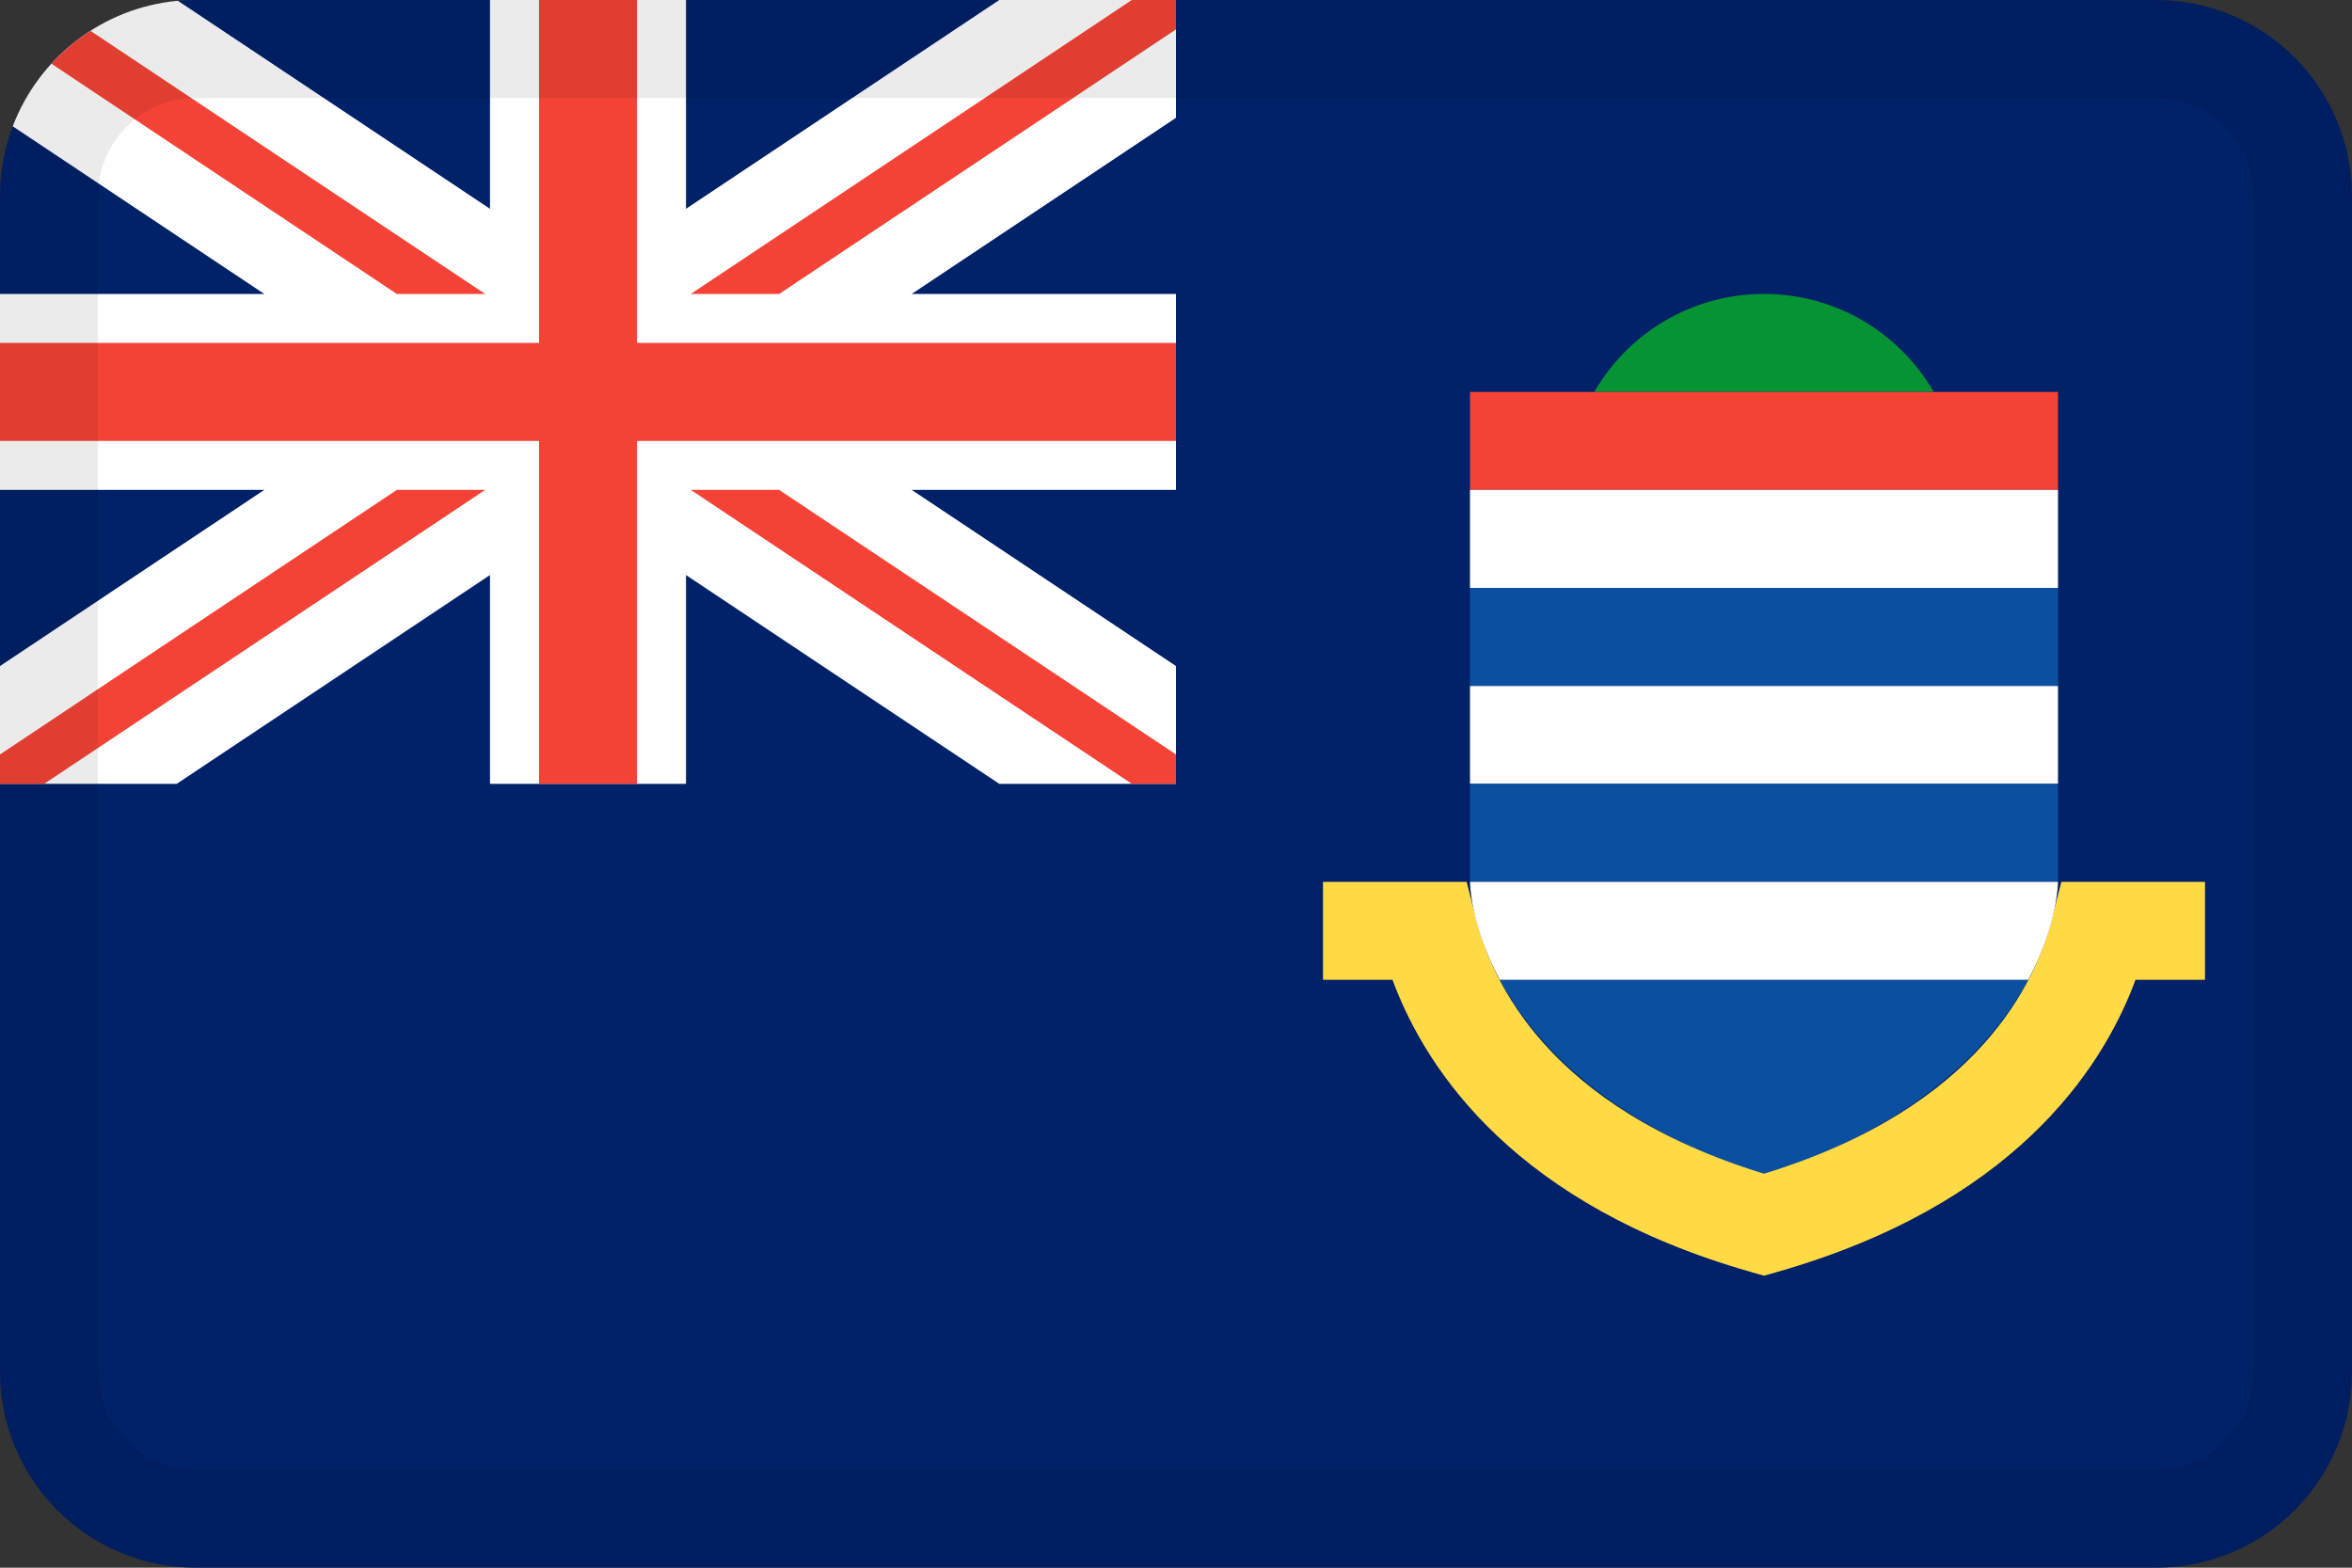 <svg width="24" height="16" viewBox="0 0 24 16" fill="none" xmlns="http://www.w3.org/2000/svg">
<rect x="0" y="0" width="24" height="16" fill="#333333" stroke="none"/>
<g id="flags / flag-cayman islands">
<g id="flag">
<path d="M0 2C0 0.895 0.895 0 2 0H22C23.105 0 24 0.895 24 2V14C24 15.105 23.105 16 22 16H2C0.895 16 0 15.105 0 14V2Z" fill="#012169"/>
<path d="M5 0V2.131L1.815 0.008C1.042 0.079 0.396 0.59 0.13 1.289L2.697 3H2.563e-06L0 5H2.697L2.563e-06 6.798V8H1.803L5 5.869V8H7V5.869L10.197 8H12V6.798L9.303 5H12V3H9.303L12 1.202V0H10.197L7 2.131V0H5Z" fill="white"/>
<path d="M5.5 0V3.5H0V4.5H5.5V8H6.5V4.5H12V3.5H6.5V0H5.5Z" fill="#F44336"/>
<path d="M11.549 0L7.049 3H7.951L12 0.3V0H11.549Z" fill="#F44336"/>
<path d="M2.563e-06 8L0.451 8L4.951 5H4.049L0 7.7L2.563e-06 8Z" fill="#F44336"/>
<path d="M0.524 0.65L4.049 3H4.951L0.923 0.315C0.776 0.409 0.642 0.522 0.524 0.65Z" fill="#F44336"/>
<path d="M7.951 5L12 7.7V8L11.549 8L7.049 5H7.951Z" fill="#F44336"/>
<path fill-rule="evenodd" clip-rule="evenodd" d="M22 1H2C1.448 1 1 1.448 1 2V14C1 14.552 1.448 15 2 15H22C22.552 15 23 14.552 23 14V2C23 1.448 22.552 1 22 1ZM2 0C0.895 0 0 0.895 0 2V14C0 15.105 0.895 16 2 16H22C23.105 16 24 15.105 24 14V2C24 0.895 23.105 0 22 0H2Z" fill="black" fill-opacity="0.08"/>
<path d="M19.732 4C19.387 3.402 18.74 3 18 3C17.26 3 16.613 3.402 16.268 4H19.732Z" fill="#059334"/>
<path d="M15 4H21V5H15V4Z" fill="#F44336"/>
<path d="M15 5H21V6H15V5Z" fill="white"/>
<path d="M15 7H21V8H15V7Z" fill="white"/>
<path d="M15 6H21V7H15V6Z" fill="#0B50A0"/>
<path d="M15 8H21V9H15V8Z" fill="#0B50A0"/>
<path d="M20.696 10H15.304C15.652 10.647 16.398 11.466 18 12C19.602 11.466 20.348 10.647 20.696 10Z" fill="#0B50A0"/>
<path fill-rule="evenodd" clip-rule="evenodd" d="M13.5 9H14.966L15.062 9.378C15.217 9.995 15.785 11.3 18 11.979C20.215 11.3 20.782 9.995 20.938 9.378L21.034 9H22.5V10H21.791C21.439 10.952 20.512 12.302 18.137 12.981L18 13.02L17.863 12.981C15.488 12.302 14.561 10.952 14.209 10H13.5V9Z" fill="#FFDA44"/>
<path d="M21 9H15C15 9 15 9.435 15.304 10H20.696C21 9.435 21 9 21 9Z" fill="white"/>
</g>
</g>
</svg>
